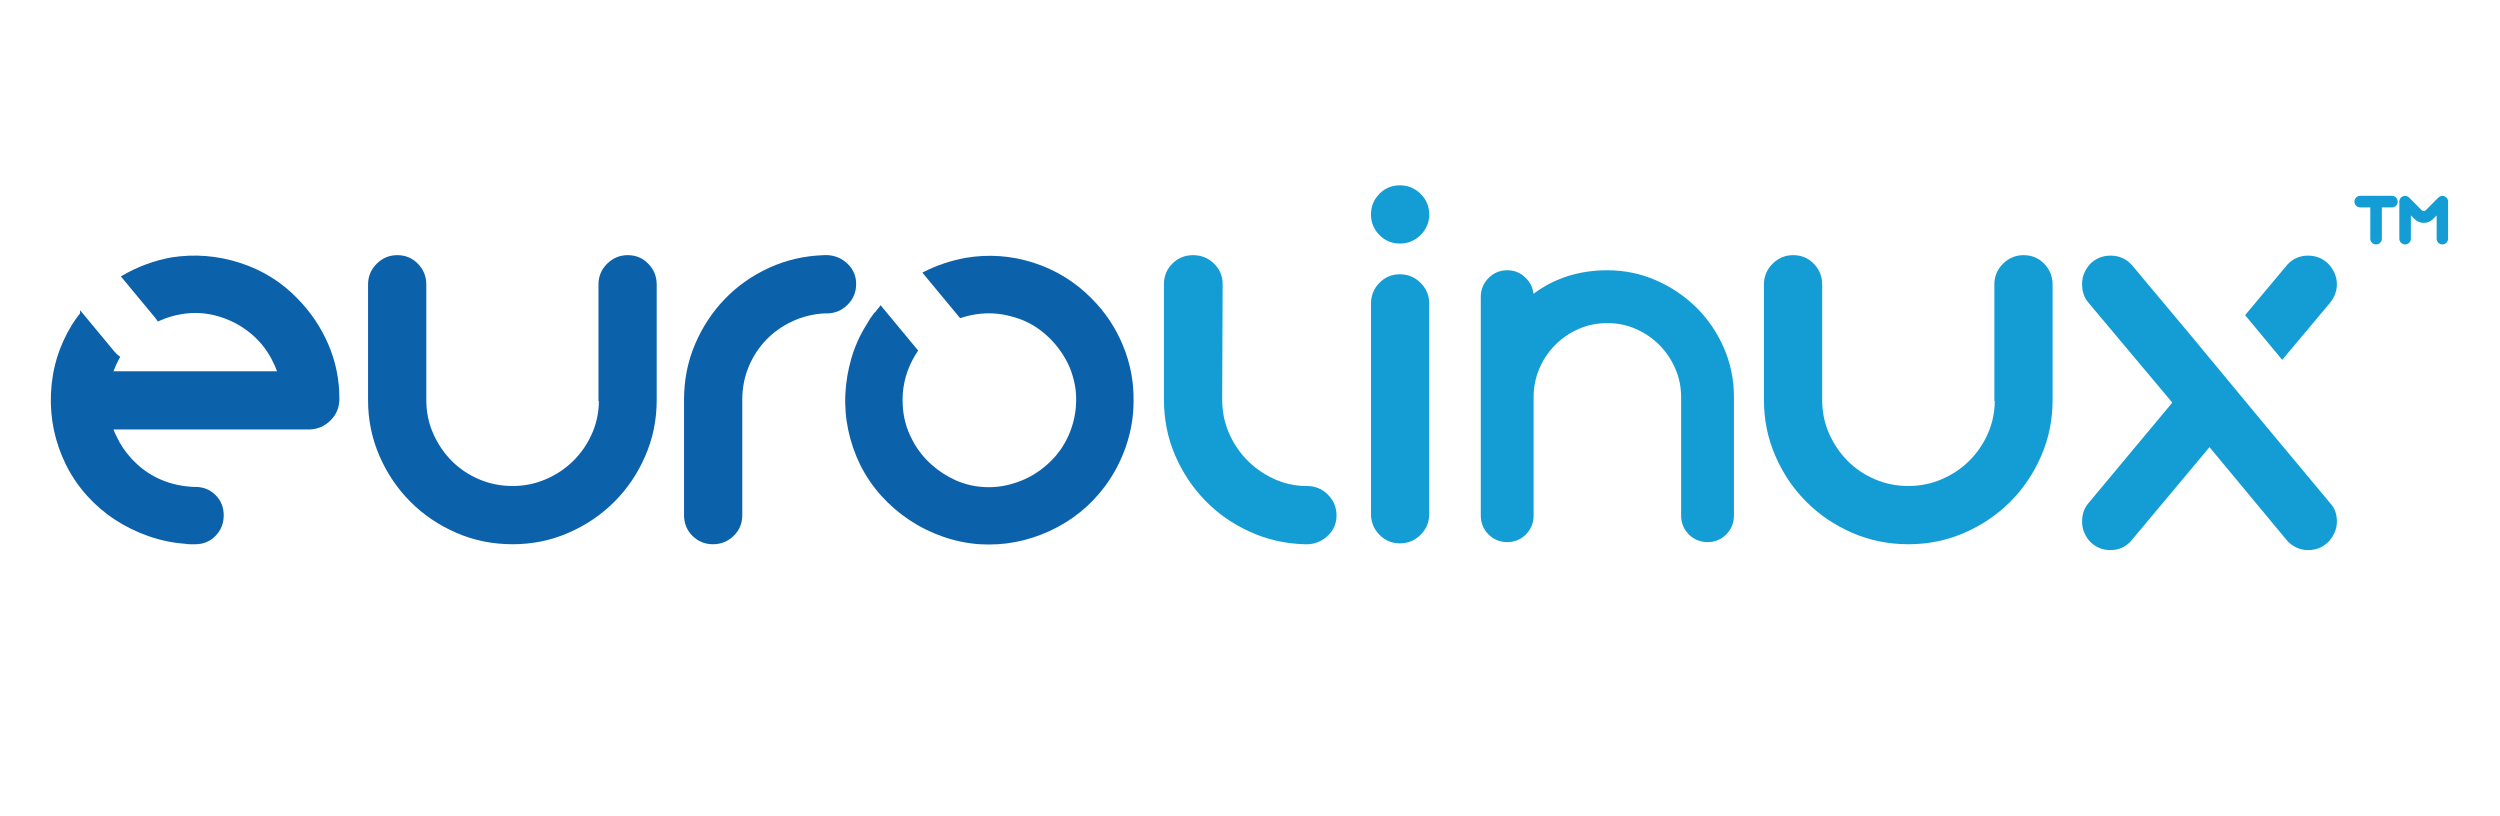 <?xml version="1.0" encoding="UTF-8" standalone="no"?>
<!-- Created with Inkscape (http://www.inkscape.org/) -->

<svg
   xmlns:dc="http://purl.org/dc/elements/1.1/"
   xmlns:cc="http://creativecommons.org/ns#"
   xmlns:rdf="http://www.w3.org/1999/02/22-rdf-syntax-ns#"
   xmlns:svg="http://www.w3.org/2000/svg"
   xmlns="http://www.w3.org/2000/svg"
   xmlns:sodipodi="http://sodipodi.sourceforge.net/DTD/sodipodi-0.dtd"
   xmlns:inkscape="http://www.inkscape.org/namespaces/inkscape"
   width="490"
   height="160"
   viewBox="0 0 490 160"
   id="svg2"
   version="1.1"
   inkscape:version="0.91 r13725"
   sodipodi:docname="fedora_logo.svg">
  <defs
     id="defs4">
    <inkscape:perspective
       id="perspective3311"
       inkscape:persp3d-origin="372.04724 : 350.78738 : 1"
       inkscape:vp_z="744.09447 : 526.18108 : 1"
       inkscape:vp_y="0 : 999.99998 : 0"
       inkscape:vp_x="0 : 526.18108 : 1"
       sodipodi:type="inkscape:persp3d" />
    <inkscape:perspective
       sodipodi:type="inkscape:persp3d"
       inkscape:vp_x="0 : 0.49999999 : 1"
       inkscape:vp_y="0 : 999.99998 : 0"
       inkscape:vp_z="0.99999999 : 0.49999999 : 1"
       inkscape:persp3d-origin="0.5 : 0.33333332 : 1"
       id="perspective3342" />
    <linearGradient
       id="linearGradient832-6-6-7-0">
      <stop
         id="stop834-6-1-43-48"
         offset="0"
         style="stop-color:#ffffff;stop-opacity:0;" />
      <stop
         id="stop836-6-9-1-4"
         offset="1"
         style="stop-color:#000000;stop-opacity:0.5;" />
    </linearGradient>
  </defs>
  <sodipodi:namedview
     id="base"
     pagecolor="#ffffff"
     bordercolor="#666666"
     borderopacity="1.0"
     inkscape:pageopacity="0.0"
     inkscape:pageshadow="2"
     inkscape:zoom="2.4673494"
     inkscape:cx="237.90712"
     inkscape:cy="94.999905"
     inkscape:document-units="px"
     inkscape:current-layer="g4019"
     showgrid="false"
     inkscape:window-width="1366"
     inkscape:window-height="709"
     inkscape:window-x="1916"
     inkscape:window-y="312"
     inkscape:window-maximized="1"
     units="px"
     showborder="false"
     fit-margin-left="10"
     fit-margin-right="10"
     fit-margin-top="10"
     fit-margin-bottom="10" />
  <g
     inkscape:label="Layer 1"
     inkscape:groupmode="layer"
     id="layer1"
     transform="translate(-104.831,-444.14)">
    <g
       id="layer1-3"
       transform="matrix(1.228,0,0,1.228,-36.75,-90.047)">
      <g
         transform="matrix(1.25,0,0,-1.25,122.926,557.445)"
         id="g4017">
        <g
           transform="scale(0.1,0.1)"
           id="g4019">
          <path
             id="path4021"
             style="fill:#139dd4;fill-opacity:1;fill-rule:nonzero;stroke:none"
             d="m 1897.028,604.385 c 13.016,9.694 27.126,17.052 42.29,22.061 16.124,5.321 33.475,7.992 52.017,7.992 10.839,0 21.438,-1.064 31.759,-3.184 10.311,-2.117 20.344,-5.298 30.09,-9.531 9.726,-4.227 18.886,-9.232 27.461,-14.991 8.585,-5.77 16.604,-12.308 24.056,-19.592 l 0,-0.011 c 7.415,-7.31 14.062,-15.253 19.932,-23.815 5.87,-8.572 10.973,-17.775 15.309,-27.614 l 0,0 c 4.335,-9.903 7.597,-20.124 9.764,-30.664 2.177,-10.547 3.261,-21.401 3.261,-32.54 l 0,-151.255 c 0,-4.713 -0.835,-9.086 -2.475,-13.118 l 0,0 c -1.631,-4.024 -4.096,-7.696 -7.328,-10.993 l -0.019,-0.022 c -3.309,-3.248 -6.954,-5.706 -10.915,-7.344 -3.961,-1.637 -8.239,-2.469 -12.786,-2.469 -4.71,0 -9.084,0.828 -13.093,2.462 -4.038,1.637 -7.712,4.103 -11.021,7.351 l -0.019,0.022 c -3.242,3.297 -5.697,6.969 -7.338,10.993 l 0,0 c -1.64,4.032 -2.475,8.404 -2.475,13.118 l 0,151.356 c 0,6.449 -0.614,12.709 -1.861,18.757 -1.247,6.051 -3.127,11.945 -5.64,17.647 l 0,0.004 c -2.523,5.755 -5.487,11.143 -8.882,16.16 -3.396,5.02 -7.203,9.663 -11.405,13.916 -4.268,4.267 -8.911,8.104 -13.899,11.499 -4.988,3.398 -10.35,6.362 -16.066,8.884 -5.707,2.518 -11.597,4.398 -17.649,5.642 -6.053,1.244 -12.316,1.859 -18.762,1.859 -13.074,0 -25.207,-2.469 -36.507,-7.396 -5.669,-2.469 -11.002,-5.411 -15.99,-8.801 -4.969,-3.379 -9.63,-7.253 -13.975,-11.593 -4.316,-4.324 -8.191,-8.985 -11.568,-13.991 -3.376,-5.013 -6.283,-10.394 -8.7,-16.156 l -0.019,-0.014 c -2.465,-5.692 -4.316,-11.589 -5.544,-17.662 -1.237,-6.044 -1.851,-12.304 -1.851,-18.753 l 0,-151.356 c 0,-4.717 -0.825,-9.093 -2.465,-13.118 l -0.01,0 c -1.64,-4.028 -4.096,-7.7 -7.338,-10.993 l -0.019,-0.022 c -3.3,-3.248 -6.944,-5.706 -10.906,-7.344 -3.961,-1.637 -8.23,-2.469 -12.786,-2.469 -4.71,0 -9.084,0.828 -13.102,2.462 -4.029,1.637 -7.712,4.103 -11.011,7.351 l -0.019,0.022 c -3.252,3.297 -5.707,6.969 -7.347,10.993 l 0.01,0 c -1.65,4.032 -2.475,8.404 -2.475,13.118 l 0,279.25 c 0,4.609 0.825,8.94 2.465,12.945 1.631,3.994 4.096,7.658 7.347,10.96 3.3,3.365 6.973,5.879 10.992,7.546 l 0.01,0 c 4.029,1.667 8.422,2.499 13.131,2.499 4.575,0 8.872,-0.842 12.853,-2.525 3.942,-1.672 7.568,-4.178 10.858,-7.52 3.232,-3.29 5.698,-6.901 7.328,-10.791 1.237,-2.926 2.014,-6.006 2.331,-9.218"
             inkscape:connector-curvature="0" />
          <path
             id="path4023"
             style="fill:#0c61ab;fill-opacity:1;fill-rule:nonzero;stroke:none"
             d="m 740.567,653.719 c 5.134,0 9.895,-0.922 14.276,-2.765 l 0.004,0.008 c 4.364,-1.836 8.344,-4.594 11.915,-8.261 3.556,-3.657 6.235,-7.7 8.018,-12.11 l 0,-0.004 c 1.787,-4.418 2.687,-9.199 2.687,-14.328 l 0,-147.677 c 0,-12.589 -1.226,-24.849 -3.661,-36.76 -2.439,-11.896 -6.096,-23.443 -10.97,-34.621 -4.875,-11.18 -10.604,-21.645 -17.179,-31.372 -6.594,-9.745 -14.051,-18.779 -22.358,-27.086 -8.303,-8.307 -17.34,-15.759 -27.085,-22.357 -9.719,-6.572 -20.184,-12.305 -31.364,-17.179 -11.185,-4.875 -22.739,-8.535 -34.632,-10.967 -11.911,-2.439 -24.167,-3.661 -36.752,-3.661 -12.777,0 -25.171,1.221 -37.18,3.661 l -0.004,0 c -11.99,2.432 -23.59,6.092 -34.77,10.967 -11.188,4.875 -21.645,10.607 -31.368,17.179 -9.745,6.598 -18.779,14.051 -27.085,22.357 -8.304,8.303 -15.759,17.34 -22.354,27.086 -6.575,9.723 -12.308,20.191 -17.179,31.372 -4.878,11.177 -8.536,22.725 -10.971,34.621 -2.439,11.911 -3.664,24.17 -3.664,36.76 l 0,147.677 c 0,5.137 0.926,9.929 2.758,14.34 1.836,4.417 4.586,8.464 8.243,12.12 7.332,7.333 16.156,11.001 26.468,11.001 5.133,0 9.899,-0.922 14.278,-2.765 l 0,0.008 c 4.373,-1.836 8.352,-4.594 11.919,-8.261 3.556,-3.657 6.235,-7.677 8.018,-12.065 1.784,-4.391 2.683,-9.147 2.683,-14.287 l 0,-147.388 c 0,-7.673 0.723,-15.066 2.166,-22.173 1.443,-7.101 3.612,-13.946 6.498,-20.503 l 0,-0.004 c 2.892,-6.624 6.298,-12.859 10.217,-18.693 3.919,-5.831 8.352,-11.268 13.289,-16.296 4.949,-5.005 10.356,-9.49 16.186,-13.439 5.796,-3.927 12.068,-7.355 18.783,-10.244 6.718,-2.893 13.665,-5.062 20.825,-6.505 7.156,-1.439 14.576,-2.162 22.245,-2.162 14.912,0 29.086,2.893 42.496,8.666 6.714,2.889 13.009,6.313 18.865,10.247 5.883,3.954 11.349,8.442 16.396,13.44 5.043,5.043 9.547,10.484 13.5,16.295 3.964,5.827 7.396,12.062 10.293,18.69 l 0,0.004 c 2.885,6.561 5.05,13.406 6.489,20.503 1.334,6.579 2.054,13.417 2.155,20.487 l -0.559,0 0,149.074 c 0,5.152 0.926,9.91 2.761,14.301 1.833,4.387 4.579,8.401 8.239,12.061 l 0.004,0 0.004,0.008 c 3.657,3.657 7.696,6.407 12.106,8.243 4.418,1.836 9.214,2.758 14.354,2.758"
             inkscape:connector-curvature="0" />
          <path
             id="path4025"
             style="fill:#0c61ab;fill-opacity:1;fill-rule:nonzero;stroke:none"
             d="m 996.527,653.712 c 4.921,-0.389 9.486,-1.563 13.697,-3.488 4.211,-1.926 8.048,-4.62 11.491,-8.072 l 0.01,-0.003 c 3.463,-3.47 6.081,-7.329 7.817,-11.551 1.736,-4.234 2.609,-8.828 2.609,-13.778 0,-5.144 -0.921,-9.929 -2.753,-14.35 -1.832,-4.409 -4.585,-8.445 -8.239,-12.102 -3.655,-3.664 -7.702,-6.422 -12.114,-8.254 -4.422,-1.836 -9.208,-2.761 -14.349,-2.761 l -2.849,0 0,0.004 c -7.242,-0.375 -14.292,-1.405 -21.112,-3.072 -6.839,-1.676 -13.49,-4.006 -19.923,-6.995 -6.451,-2.987 -12.476,-6.471 -18.06,-10.424 -5.579,-3.953 -10.757,-8.407 -15.512,-13.35 -4.759,-4.938 -9.003,-10.288 -12.727,-16.01 -3.728,-5.729 -6.95,-11.866 -9.652,-18.397 l 0,-0.007 c -2.701,-6.523 -4.732,-13.283 -6.08,-20.256 -1.346,-6.976 -2.028,-14.219 -2.028,-21.698 l 0,-147.673 c 0,-5.144 -0.922,-9.907 -2.758,-14.279 -1.832,-4.365 -4.594,-8.344 -8.261,-11.911 -3.657,-3.559 -7.703,-6.235 -12.114,-8.022 -4.417,-1.787 -9.202,-2.683 -14.327,-2.683 -5.134,0 -9.892,0.899 -14.268,2.686 -4.384,1.791 -8.367,4.477 -11.919,8.029 -3.556,3.556 -6.239,7.535 -8.029,11.919 -1.788,4.373 -2.687,9.131 -2.687,14.26 l 0,147.673 c 0,12.593 1.173,24.801 3.514,36.6 2.338,11.806 5.856,23.211 10.54,34.204 4.668,10.97 10.191,21.289 16.546,30.934 6.355,9.663 13.548,18.64 21.556,26.94 8.041,8.321 16.786,15.804 26.238,22.439 9.427,6.617 19.611,12.424 30.511,17.397 10.895,4.971 22.185,8.798 33.827,11.465 11.643,2.671 23.69,4.2 36.111,4.586 l 0.048,0.008 5.112,0 0.134,-0.008"
             inkscape:connector-curvature="0" />
          <path
             id="path4027"
             style="fill:#139dd4;fill-opacity:1;fill-rule:nonzero;stroke:none"
             d="m 1645.52,321.475 c 0,-4.942 -0.882,-9.536 -2.619,-13.766 -1.736,-4.23 -4.355,-8.089 -7.817,-11.555 l 0,-0.008 c -3.443,-3.44 -7.29,-6.141 -11.51,-8.074 -4.192,-1.926 -8.767,-3.099 -13.688,-3.485 l -0.134,-0.007 -5.112,0 -0.048,0.007 c -12.421,0.378 -24.469,1.911 -36.104,4.579 -11.645,2.668 -22.934,6.505 -33.84,11.477 -10.896,4.968 -21.102,10.787 -30.598,17.423 -9.477,6.636 -18.263,14.107 -26.32,22.402 -8.067,8.303 -15.309,17.284 -21.716,26.94 -6.398,9.651 -11.971,19.97 -16.69,30.934 -4.729,10.989 -8.268,22.399 -10.618,34.201 -2.35,11.807 -3.53,24.017 -3.53,36.606 l 0,147.673 c 0,5.137 0.902,9.9 2.705,14.272 1.794,4.369 4.508,8.344 8.115,11.907 l -0.01,0.008 c 3.558,3.552 7.558,6.231 11.971,8.025 4.412,1.788 9.218,2.687 14.407,2.687 10.378,0 19.299,-3.567 26.627,-10.693 3.702,-3.556 6.494,-7.543 8.345,-11.923 1.851,-4.38 2.782,-9.146 2.782,-14.283 l -0.01,0 -0.576,-147.673 0.01,0 c 0,-7.463 0.71,-14.691 2.101,-21.675 1.391,-6.991 3.491,-13.755 6.283,-20.263 2.801,-6.543 6.091,-12.679 9.86,-18.405 3.77,-5.718 8.047,-11.064 12.815,-16.017 4.738,-4.931 9.928,-9.416 15.529,-13.429 5.611,-4.024 11.635,-7.573 18.061,-10.649 6.407,-3.057 13.035,-5.414 19.893,-7.044 6.858,-1.626 13.899,-2.537 21.121,-2.731 l 0,0.007 2.839,0 c 5.151,0 9.928,-0.922 14.349,-2.758 4.422,-1.836 8.47,-4.586 12.124,-8.243 l -0.01,0 c 3.664,-3.657 6.417,-7.703 8.249,-12.113 1.832,-4.421 2.762,-9.206 2.762,-14.354"
             inkscape:connector-curvature="0" />
          <path
             id="path4029"
             style="fill:#139dd4;fill-opacity:1;fill-rule:nonzero;stroke:none"
             d="m 1726.418,668.53 c -5.132,0 -9.889,0.918 -14.254,2.736 -4.383,1.818 -8.364,4.56 -11.942,8.183 l 0,0.004 c -3.559,3.657 -6.235,7.681 -8.019,12.054 -1.784,4.38 -2.686,9.119 -2.686,14.2 0,10.207 3.568,18.933 10.704,26.261 l 0,0.004 c 3.578,3.627 7.558,6.362 11.942,8.183 4.364,1.818 9.122,2.739 14.254,2.739 5.122,0 9.908,-0.922 14.311,-2.736 4.422,-1.824 8.479,-4.552 12.143,-8.167 l 0,-0.004 c 3.664,-3.657 6.417,-7.673 8.249,-12.058 1.842,-4.38 2.762,-9.119 2.762,-14.223 0,-5.095 -0.921,-9.835 -2.762,-14.211 -1.832,-4.387 -4.585,-8.412 -8.239,-12.065 l -0.01,0 c -3.664,-3.616 -7.721,-6.347 -12.143,-8.168 -4.403,-1.814 -9.189,-2.732 -14.311,-2.732"
             inkscape:connector-curvature="0" />
          <path
             id="path4031"
             style="fill:#139dd4;fill-opacity:1;fill-rule:nonzero;stroke:none"
             d="m 1726.418,629.298 c 5.141,0 9.928,-0.922 14.349,-2.758 4.412,-1.836 8.46,-4.586 12.114,-8.239 3.655,-3.649 6.407,-7.699 8.239,-12.117 1.842,-4.417 2.762,-9.213 2.762,-14.349 l 0,-268.651 c 0,-5.144 -0.921,-9.933 -2.762,-14.35 -1.832,-4.421 -4.585,-8.468 -8.239,-12.117 l -0.01,0 c -3.655,-3.653 -7.702,-6.411 -12.105,-8.243 -4.422,-1.836 -9.208,-2.758 -14.349,-2.758 -5.141,0 -9.908,0.922 -14.282,2.758 l 0,0.004 c -4.374,1.843 -8.354,4.601 -11.913,8.258 -3.559,3.653 -6.235,7.703 -8.019,12.113 l 0,0.004 c -1.784,4.417 -2.686,9.202 -2.686,14.332 l 0,268.651 c 0,10.292 3.568,19.116 10.704,26.445 3.568,3.668 7.539,6.426 11.913,8.261 4.364,1.836 9.141,2.758 14.282,2.758"
             inkscape:connector-curvature="0" />
          <path
             id="path4033"
             style="fill:#139dd4;fill-opacity:1;fill-rule:nonzero;stroke:none"
             d="m 2806.583,578.187 52.678,62.984 0.029,0.03 c 3.501,3.987 7.51,6.969 12.009,8.951 4.489,1.986 9.467,2.975 14.915,2.975 2.503,0 4.949,-0.24 7.319,-0.69 2.398,-0.457 4.719,-1.15 6.935,-2.05 l 0.029,-0.011 c 2.196,-0.949 4.249,-2.083 6.177,-3.391 1.909,-1.308 3.702,-2.799 5.362,-4.463 l 0.038,-0.037 c 1.583,-1.701 3.041,-3.511 4.345,-5.448 1.295,-1.933 2.446,-4.008 3.453,-6.253 l 0.019,-0.019 c 0.94,-2.199 1.698,-4.47 2.197,-6.789 0.508,-2.319 0.777,-4.717 0.777,-7.164 0,-4.398 -0.748,-8.602 -2.216,-12.596 -1.468,-3.98 -3.664,-7.783 -6.561,-11.39 l -0.019,-0.027 -59.757,-71.216 -1.304,-1.543 -1.285,1.551 -45.149,54.445 -0.892,1.075 0.902,1.075"
             inkscape:connector-curvature="0" />
          <path
             id="path4035"
             style="fill:#139dd4;fill-opacity:1;fill-rule:nonzero;stroke:none"
             d="m 2712.689,465.457 -106.844,127.342 0,0 c -2.791,3.159 -4.882,6.752 -6.273,10.765 -1.381,4.006 -2.072,8.423 -2.072,13.248 0,2.417 0.211,4.796 0.652,7.127 0.451,2.342 1.141,4.627 2.091,6.827 l 0,-0.004 c 0.95,2.256 2.053,4.328 3.309,6.258 1.266,1.944 2.686,3.762 4.278,5.466 l 0.038,0.037 c 1.659,1.664 3.453,3.155 5.362,4.463 l 0.01,0 c 1.909,1.3 3.962,2.435 6.168,3.383 l 0.038,0.018 c 2.187,0.892 4.489,1.578 6.868,2.038 2.379,0.458 4.854,0.701 7.386,0.701 5.448,0 10.445,-0.989 14.992,-2.975 4.546,-1.974 8.623,-4.957 12.239,-8.928 l 0.048,-0.053 76.073,-90.853 0.01,-0.011 87.401,-105.533 0,0 90.595,-108.665 0.01,0.008 c 2.58,-2.945 4.546,-6.317 5.841,-10.116 1.304,-3.769 1.957,-7.951 1.957,-12.567 0,-2.443 -0.269,-4.837 -0.777,-7.164 -0.499,-2.316 -1.257,-4.586 -2.197,-6.786 l -0.019,-0.019 c -1.007,-2.248 -2.158,-4.324 -3.453,-6.253 -1.304,-1.945 -2.762,-3.751 -4.345,-5.452 l -0.038,-0.045 c -1.64,-1.641 -3.434,-3.132 -5.362,-4.451 -1.909,-1.296 -3.961,-2.432 -6.177,-3.387 l -0.029,-0.019 c -2.216,-0.899 -4.537,-1.592 -6.935,-2.05 -2.369,-0.453 -4.815,-0.689 -7.319,-0.689 -4.988,0 -9.669,0.929 -14.042,2.791 -4.374,1.862 -8.412,4.654 -12.134,8.37 l 0.019,-0.019 -0.115,0.139 -99.765,120.168 -100.551,-120.175 -0.067,-0.067 c -3.511,-3.739 -7.415,-6.546 -11.731,-8.408 l 0,-0.008 c -4.307,-1.862 -9.017,-2.791 -14.13,-2.791 -2.532,0 -5.007,0.244 -7.386,0.701 -2.369,0.461 -4.662,1.15 -6.868,2.038 l -0.038,0.019 c -2.206,0.955 -4.268,2.087 -6.177,3.387 -1.928,1.319 -3.722,2.81 -5.362,4.451 l -0.038,0.045 c -1.592,1.705 -3.012,3.518 -4.278,5.47 -1.257,1.93 -2.36,4.005 -3.309,6.257 l 0,-0.004 c -0.95,2.199 -1.64,4.481 -2.091,6.823 -0.441,2.334 -0.652,4.714 -0.652,7.126 0,4.474 0.604,8.595 1.803,12.361 l 0,0.004 c 1.209,3.784 3.041,7.209 5.496,10.259 l 0.019,0.019 107.87,129.381"
             inkscape:connector-curvature="0" />
          <path
             id="path4037"
             style="fill:#139dd4;fill-opacity:1;fill-rule:nonzero;stroke:none"
             d="m 2522.953,653.719 c 5.132,0 9.899,-0.922 14.282,-2.765 l 0,0.008 c 4.364,-1.836 8.345,-4.594 11.913,-8.261 3.559,-3.657 6.235,-7.703 8.019,-12.114 1.794,-4.418 2.686,-9.206 2.686,-14.328 l 0,-147.677 c 0,-25.208 -4.882,-49.015 -14.637,-71.381 -4.873,-11.18 -10.599,-21.645 -17.169,-31.372 -6.59,-9.745 -14.062,-18.783 -22.358,-27.086 -8.307,-8.307 -17.342,-15.759 -27.087,-22.357 -9.716,-6.572 -20.181,-12.305 -31.365,-17.179 -11.184,-4.875 -22.733,-8.532 -34.627,-10.967 -11.913,-2.439 -24.162,-3.661 -36.756,-3.661 -12.786,0 -25.179,1.221 -37.188,3.661 l 0,0 c -11.99,2.432 -23.596,6.092 -34.77,10.967 -11.184,4.875 -21.649,10.607 -31.365,17.179 -9.745,6.598 -18.781,14.051 -27.087,22.357 l 0,0.011 c -8.316,8.31 -15.779,17.344 -22.359,27.074 -6.57,9.723 -12.306,20.191 -17.179,31.372 -4.873,11.177 -8.527,22.733 -10.963,34.628 -2.446,11.903 -3.664,24.163 -3.664,36.752 l 0,147.677 c 0,5.137 0.921,9.929 2.753,14.34 1.832,4.417 4.595,8.464 8.239,12.12 7.338,7.333 16.162,11.001 26.474,11.001 5.132,0 9.889,-0.922 14.282,-2.765 l 0,0.008 c 4.364,-1.836 8.345,-4.594 11.913,-8.261 3.559,-3.657 6.235,-7.673 8.019,-12.065 1.784,-4.391 2.686,-9.147 2.686,-14.287 l 0,-147.388 c 0,-7.673 0.719,-15.066 2.158,-22.173 1.448,-7.101 3.616,-13.946 6.503,-20.503 l 0,-0.004 c 2.887,-6.624 6.302,-12.863 10.215,-18.693 3.923,-5.834 8.364,-11.27 13.285,-16.296 4.959,-5.005 10.359,-9.49 16.191,-13.439 5.803,-3.927 12.066,-7.355 18.79,-10.244 6.714,-2.893 13.659,-5.062 20.814,-6.505 7.155,-1.439 14.58,-2.162 22.253,-2.162 14.915,0 29.082,2.893 42.492,8.666 6.714,2.889 13.007,6.313 18.858,10.247 5.889,3.954 11.366,8.442 16.402,13.44 l 0,0.004 c 5.055,5.051 9.553,10.488 13.505,16.295 3.961,5.823 7.395,12.062 10.292,18.686 l 0,0.004 c 2.878,6.561 5.055,13.406 6.484,20.503 1.343,6.579 2.053,13.417 2.158,20.487 l -0.556,0 0,149.074 c 0,5.144 0.921,9.906 2.753,14.301 1.842,4.391 4.595,8.42 8.239,12.068 l 0.01,-0.008 c 3.655,3.665 7.702,6.415 12.105,8.251 4.422,1.836 9.218,2.758 14.359,2.758"
             inkscape:connector-curvature="0" />
          <path
             id="path4039"
             style="fill:#0c61ab;fill-opacity:1;fill-rule:nonzero;stroke:none"
             d="m 1171.99,650.284 c 14.704,2.48 29.303,3.2 43.767,2.15 14.474,-1.049 28.833,-3.87 43.067,-8.452 14.215,-4.583 27.529,-10.702 39.902,-18.348 12.373,-7.64 23.817,-16.809 34.32,-27.498 8.594,-8.591 16.22,-17.895 22.857,-27.881 6.638,-9.981 12.306,-20.664 16.987,-32.031 4.671,-11.357 8.143,-22.953 10.388,-34.759 2.235,-11.781 3.271,-23.8 3.079,-36.026 l 0.01,0 c 0,-19.483 -3.156,-38.503 -9.457,-57.046 -3.156,-9.266 -6.964,-18.176 -11.395,-26.722 l -0.01,0 c -4.431,-8.542 -9.525,-16.73 -15.251,-24.56 l 0,-0.011 c -9.362,-12.604 -19.97,-23.717 -31.816,-33.32 -11.855,-9.603 -24.948,-17.704 -39.259,-24.291 l -0.01,0 c -14.311,-6.583 -28.939,-11.289 -43.835,-14.107 -14.906,-2.814 -30.099,-3.751 -45.571,-2.795 l -0.019,0 c -16.038,1.139 -31.711,4.395 -47,9.745 -7.645,2.675 -15.03,5.778 -22.119,9.3 -7.117,3.533 -13.975,7.509 -20.575,11.9 l 0,0.008 c -6.59,4.384 -12.872,9.165 -18.848,14.324 -5.947,5.144 -11.616,10.69 -16.968,16.61 -5.352,5.939 -10.292,12.207 -14.771,18.783 -4.479,6.579 -8.546,13.519 -12.182,20.788 l -0.01,0.018 c -3.443,7.062 -6.426,14.279 -8.959,21.627 -2.523,7.347 -4.604,14.852 -6.225,22.492 -1.621,7.632 -2.753,15.306 -3.367,23.006 -0.614,7.673 -0.739,15.395 -0.355,23.144 0.374,7.741 1.218,15.432 2.503,23.058 1.285,7.613 3.031,15.212 5.228,22.761 2.206,7.573 4.911,14.916 8.105,22.02 l 0,0.004 c 3.184,7.096 6.887,13.994 11.088,20.679 2.686,4.983 5.947,9.97 9.774,14.942 l 0.508,0.659 0.547,0 c 0.863,1.154 1.784,2.342 2.743,3.563 l 0,0.004 c 1.017,1.297 2.139,2.679 3.338,4.118 l 1.352,1.615 1.266,-1.676 0.71,-0.932 0,0 0.748,-0.933 0.01,0.004 44.247,-53.351 0.796,-0.975 -0.7,-1.038 c -1.247,-1.846 -2.417,-3.705 -3.511,-5.541 -1.103,-1.866 -2.187,-3.807 -3.232,-5.822 -4.652,-8.947 -8.019,-18.187 -10.071,-27.696 -2.043,-9.517 -2.791,-19.311 -2.235,-29.368 l 0,-0.014 c 0.364,-7.805 1.544,-15.366 3.501,-22.642 1.947,-7.257 4.71,-14.253 8.239,-20.955 0.902,-1.631 1.842,-3.369 2.782,-5.22 l 0.412,-0.812 c 2.609,-4.43 5.515,-8.652 8.7,-12.657 3.817,-4.788 8.067,-9.299 12.738,-13.496 4.671,-4.208 9.621,-8.022 14.829,-11.412 5.218,-3.398 10.733,-6.415 16.546,-9.038 l 0,-0.004 c 5.937,-2.6 12.038,-4.624 18.273,-6.07 6.254,-1.439 12.642,-2.312 19.145,-2.585 6.513,-0.277 12.959,0.026 19.299,0.911 6.35,0.884 12.604,2.353 18.733,4.395 l 0.029,0.011 c 5.957,1.866 11.702,4.204 17.208,6.999 5.496,2.799 10.772,6.074 15.807,9.79 5.036,3.74 9.716,7.797 13.995,12.178 4.278,4.36 8.191,9.078 11.75,14.133 l 0,-0.004 c 3.904,5.77 7.242,11.784 9.985,18.03 2.753,6.246 4.921,12.735 6.503,19.446 1.592,6.73 2.551,13.497 2.877,20.286 0.326,6.801 0.019,13.661 -0.902,20.566 -1.122,6.891 -2.724,13.373 -4.767,19.427 l 0,0 c -2.033,6.032 -4.556,11.675 -7.539,16.884 l -0.01,0.018 c -3.722,6.718 -8.028,12.979 -12.882,18.761 -4.853,5.793 -10.273,11.124 -16.229,15.968 -5.966,4.845 -12.306,8.951 -19.011,12.298 -6.695,3.338 -13.784,5.96 -21.236,7.819 l -0.048,0.011 c -7.28,2.049 -14.647,3.316 -22.08,3.776 -7.443,0.461 -15.011,0.135 -22.656,-0.981 -3.415,-0.495 -6.724,-1.132 -9.928,-1.904 -3.213,-0.771 -6.417,-1.701 -9.592,-2.776 l -1.093,-0.375 -0.748,0.892 -45.868,55.314 -0.326,0.397 -1.362,1.622 1.889,0.959 c 8.45,4.253 17.131,7.88 26.042,10.862 8.892,2.975 18.023,5.336 27.375,7.044 l 0.029,0.008"
             inkscape:connector-curvature="0" />
          <path
             id="path4041"
             style="fill:#0c61ab;fill-opacity:1;fill-rule:nonzero;stroke:none"
             d="m 372.262,468.522 c -0.397,-10.293 -4.264,-19.015 -11.577,-26.134 -3.653,-3.548 -7.692,-6.268 -12.091,-8.149 -4.399,-1.877 -9.173,-2.915 -14.302,-3.117 l -0.056,-0.008 -250.381,0 c 0.562,-1.51 1.184,-3.05 1.873,-4.609 1.019,-2.319 2.188,-4.694 3.488,-7.111 l 0.019,-0.045 c 0.671,-1.333 1.405,-2.758 2.177,-4.248 2.866,-5.085 6.108,-9.926 9.708,-14.489 l 0.008,0 c 3.821,-4.849 8.074,-9.423 12.735,-13.713 4.657,-4.286 9.607,-8.112 14.818,-11.461 5.212,-3.357 10.716,-6.246 16.501,-8.67 l 0.004,-0.007 c 6.13,-2.6 12.615,-4.654 19.439,-6.149 6.811,-1.491 13.946,-2.432 21.372,-2.806 l 0,0.004 2.27,0 c 5.122,0 9.861,-0.873 14.189,-2.611 4.328,-1.742 8.236,-4.354 11.705,-7.827 l 0,0.008 c 3.463,-3.462 6.077,-7.37 7.824,-11.712 1.738,-4.324 2.615,-9.056 2.615,-14.189 0,-5.122 -0.877,-9.869 -2.615,-14.249 -1.735,-4.373 -4.355,-8.355 -7.813,-11.911 -3.469,-3.567 -7.377,-6.257 -11.709,-8.048 -4.328,-1.787 -9.063,-2.686 -14.197,-2.686 l -6.53,0 c -1.072,0 -2.144,0.052 -3.215,0.154 -1.026,0.094 -2.034,0.244 -2.994,0.431 -7.97,0.573 -15.864,1.675 -23.665,3.29 l -0.004,0 c -7.819,1.619 -15.568,3.773 -23.219,6.452 -7.625,2.668 -15.009,5.748 -22.117,9.228 -7.115,3.481 -13.972,7.377 -20.555,11.675 -13.177,8.591 -25.126,18.82 -35.827,30.664 -5.358,5.935 -10.285,12.2 -14.766,18.783 -4.481,6.579 -8.55,13.515 -12.188,20.788 l -0.007,0.007 c -7.063,14.324 -12.2,29.072 -15.399,44.205 -3.196,15.13 -4.462,30.676 -3.792,46.63 0.671,15.95 3.278,31.319 7.812,46.078 4.534,14.758 11.008,28.925 19.412,42.489 l 0.03,0.059 2.349,3.473 0.007,0.008 2.48,3.619 0.011,0.008 c 0.869,1.263 1.769,2.496 2.672,3.687 l 0.004,-0.008 c 0.802,1.057 1.607,2.08 2.417,3.062 l 0,4.077 2.979,-3.593 40.57,-48.918 c 1,-1.207 2.053,-2.335 3.132,-3.361 1.083,-1.027 2.222,-1.975 3.402,-2.836 l 1.218,-0.884 -0.738,-1.297 c -1.746,-3.102 -3.346,-6.261 -4.773,-9.446 -1.116,-2.487 -2.151,-5.028 -3.102,-7.621 l 208.81,0 c -0.753,2.091 -1.615,4.242 -2.582,6.449 -1.296,2.956 -2.799,6.051 -4.496,9.258 -3.537,6.707 -7.711,12.935 -12.503,18.659 -4.804,5.733 -10.236,10.986 -16.288,15.733 l -0.008,0 c -6.07,4.759 -12.484,8.846 -19.243,12.244 -6.767,3.406 -13.886,6.142 -21.338,8.187 l -0.011,0 c -7.276,2.05 -14.635,3.286 -22.08,3.71 -7.452,0.419 -15.005,0.018 -22.645,-1.188 -5.185,-0.82 -10.274,-1.989 -15.249,-3.495 -4.961,-1.503 -9.787,-3.343 -14.47,-5.501 l -1.338,-0.625 -0.787,1.256 c -0.416,0.663 -0.869,1.333 -1.349,1.993 -0.506,0.696 -1.012,1.352 -1.503,1.94 l -0.004,0 -42.267,50.964 -1.263,1.525 1.716,1 c 9.862,5.722 20.034,10.525 30.502,14.395 10.45,3.866 21.263,6.823 32.384,8.861 l 0.049,0.008 c 14.71,2.292 29.33,2.866 43.838,1.724 14.508,-1.143 28.937,-4.009 43.261,-8.595 14.32,-4.583 27.658,-10.704 39.989,-18.352 12.334,-7.648 23.669,-16.827 33.98,-27.521 l -0.004,-0.007 c 8.401,-8.588 15.875,-17.753 22.406,-27.483 6.545,-9.745 12.162,-20.071 16.838,-30.944 4.676,-10.885 8.194,-22.073 10.536,-33.557 2.342,-11.48 3.518,-23.241 3.518,-35.264 l 0,-2.271 -0.008,-0.059"
             inkscape:connector-curvature="0" />
          <path
             id="path4043"
             style="fill:#139dd4;fill-opacity:1;fill-rule:nonzero;stroke:none"
             d="m 3057.496,667.399 c -0.998,0 -1.947,0.187 -2.82,0.547 -0.873,0.364 -1.659,0.903 -2.35,1.615 -0.681,0.696 -1.199,1.494 -1.544,2.367 -0.355,0.874 -0.527,1.818 -0.527,2.81 l 0,29.66 -4.403,-4.41 0,-0.004 c -0.786,-0.787 -1.65,-1.502 -2.58,-2.131 l 0,-0.008 c -0.911,-0.615 -1.88,-1.154 -2.906,-1.592 l -0.01,0 c -1.017,-0.431 -2.072,-0.764 -3.165,-0.986 l -0.01,0 c -1.113,-0.224 -2.235,-0.337 -3.338,-0.337 -1.132,0 -2.254,0.112 -3.348,0.33 l 0,0.007 c -1.103,0.222 -2.177,0.555 -3.204,0.982 l -0.01,0.004 c -1.055,0.442 -2.033,0.977 -2.935,1.592 l 0,0.011 c -0.892,0.614 -1.736,1.326 -2.503,2.131 l -0.01,0 -4.499,4.504 0,-29.754 c 0,-0.993 -0.173,-1.937 -0.547,-2.829 -0.355,-0.873 -0.892,-1.663 -1.602,-2.368 l 0,-0.004 c -0.7,-0.704 -1.516,-1.248 -2.388,-1.6 -0.873,-0.352 -1.832,-0.539 -2.839,-0.539 -0.998,0 -1.957,0.187 -2.839,0.539 l -0.01,0 c -0.873,0.352 -1.679,0.896 -2.379,1.6 l 0,0.004 c -0.71,0.701 -1.247,1.495 -1.611,2.368 l 0,0.008 c -0.355,0.873 -0.537,1.821 -0.537,2.821 l 0,47.311 c 0,0.993 0.182,1.941 0.537,2.814 l 0,0 c 0.355,0.881 0.892,1.679 1.592,2.383 0.71,0.701 1.506,1.244 2.379,1.6 l 0,-0.004 c 2.705,1.094 5.659,0.476 7.846,-1.431 l 0.086,-0.079 1.266,-1.274 14.934,-15.017 c 0.374,-0.315 0.786,-0.57 1.209,-0.739 l 0,-0.004 c 0.403,-0.157 0.873,-0.244 1.362,-0.244 0.46,0 0.892,0.079 1.285,0.237 l 0,0 c 0.412,0.168 0.806,0.415 1.18,0.73 l 13.026,13.092 0.547,0.543 c 3.127,3.147 5.697,6.119 10.484,4.185 l 0,0.004 c 0.882,-0.36 1.679,-0.899 2.379,-1.6 0.7,-0.704 1.247,-1.502 1.602,-2.383 l -0.01,0 c 0.355,-0.873 0.547,-1.821 0.547,-2.814 l 0,-47.311 c 0,-0.993 -0.182,-1.937 -0.547,-2.821 l 0.01,0 c -0.355,-0.873 -0.902,-1.675 -1.602,-2.38 -0.7,-0.704 -1.496,-1.24 -2.379,-1.6 l 0,0.008 c -0.873,-0.36 -1.822,-0.547 -2.82,-0.547"
             inkscape:connector-curvature="0" />
          <path
             id="path4045"
             style="fill:#139dd4;fill-opacity:1;fill-rule:nonzero;stroke:none"
             d="m 2993.164,729.477 c 1.017,0 1.966,-0.192 2.839,-0.559 0.863,-0.363 1.669,-0.918 2.369,-1.644 0.7,-0.716 1.237,-1.525 1.583,-2.402 0.355,-0.881 0.547,-1.829 0.547,-2.822 0,-2.042 -0.719,-3.769 -2.139,-5.197 l 0,-0.007 c -0.7,-0.701 -1.496,-1.24 -2.379,-1.597 -0.873,-0.356 -1.813,-0.539 -2.82,-0.539 l -12.901,0 0,-39.971 c 0,-1.008 -0.192,-1.96 -0.556,-2.84 l 0,0 c -0.364,-0.869 -0.921,-1.667 -1.64,-2.375 -0.719,-0.697 -1.525,-1.226 -2.398,-1.578 l 0,-0.008 c -0.882,-0.352 -1.832,-0.539 -2.83,-0.539 -1.007,0 -1.957,0.187 -2.83,0.539 l 0,0.008 c -0.873,0.356 -1.669,0.896 -2.369,1.592 l -0.01,0 c -0.7,0.705 -1.237,1.507 -1.592,2.38 -0.355,0.873 -0.537,1.821 -0.537,2.821 l 0,39.971 -12.901,0 c -0.998,0 -1.947,0.183 -2.82,0.539 -0.873,0.353 -1.669,0.896 -2.379,1.597 l 0,0.007 c -0.7,0.705 -1.237,1.499 -1.592,2.368 l -0.01,0.008 c -0.345,0.873 -0.537,1.821 -0.537,2.821 0,2.024 0.71,3.773 2.12,5.224 l 0.01,0.007 c 0.71,0.719 1.496,1.275 2.369,1.637 0.882,0.367 1.832,0.559 2.839,0.559 l 40.564,0"
             inkscape:connector-curvature="0" />
        </g>
      </g>
    </g>
  </g>
</svg>
